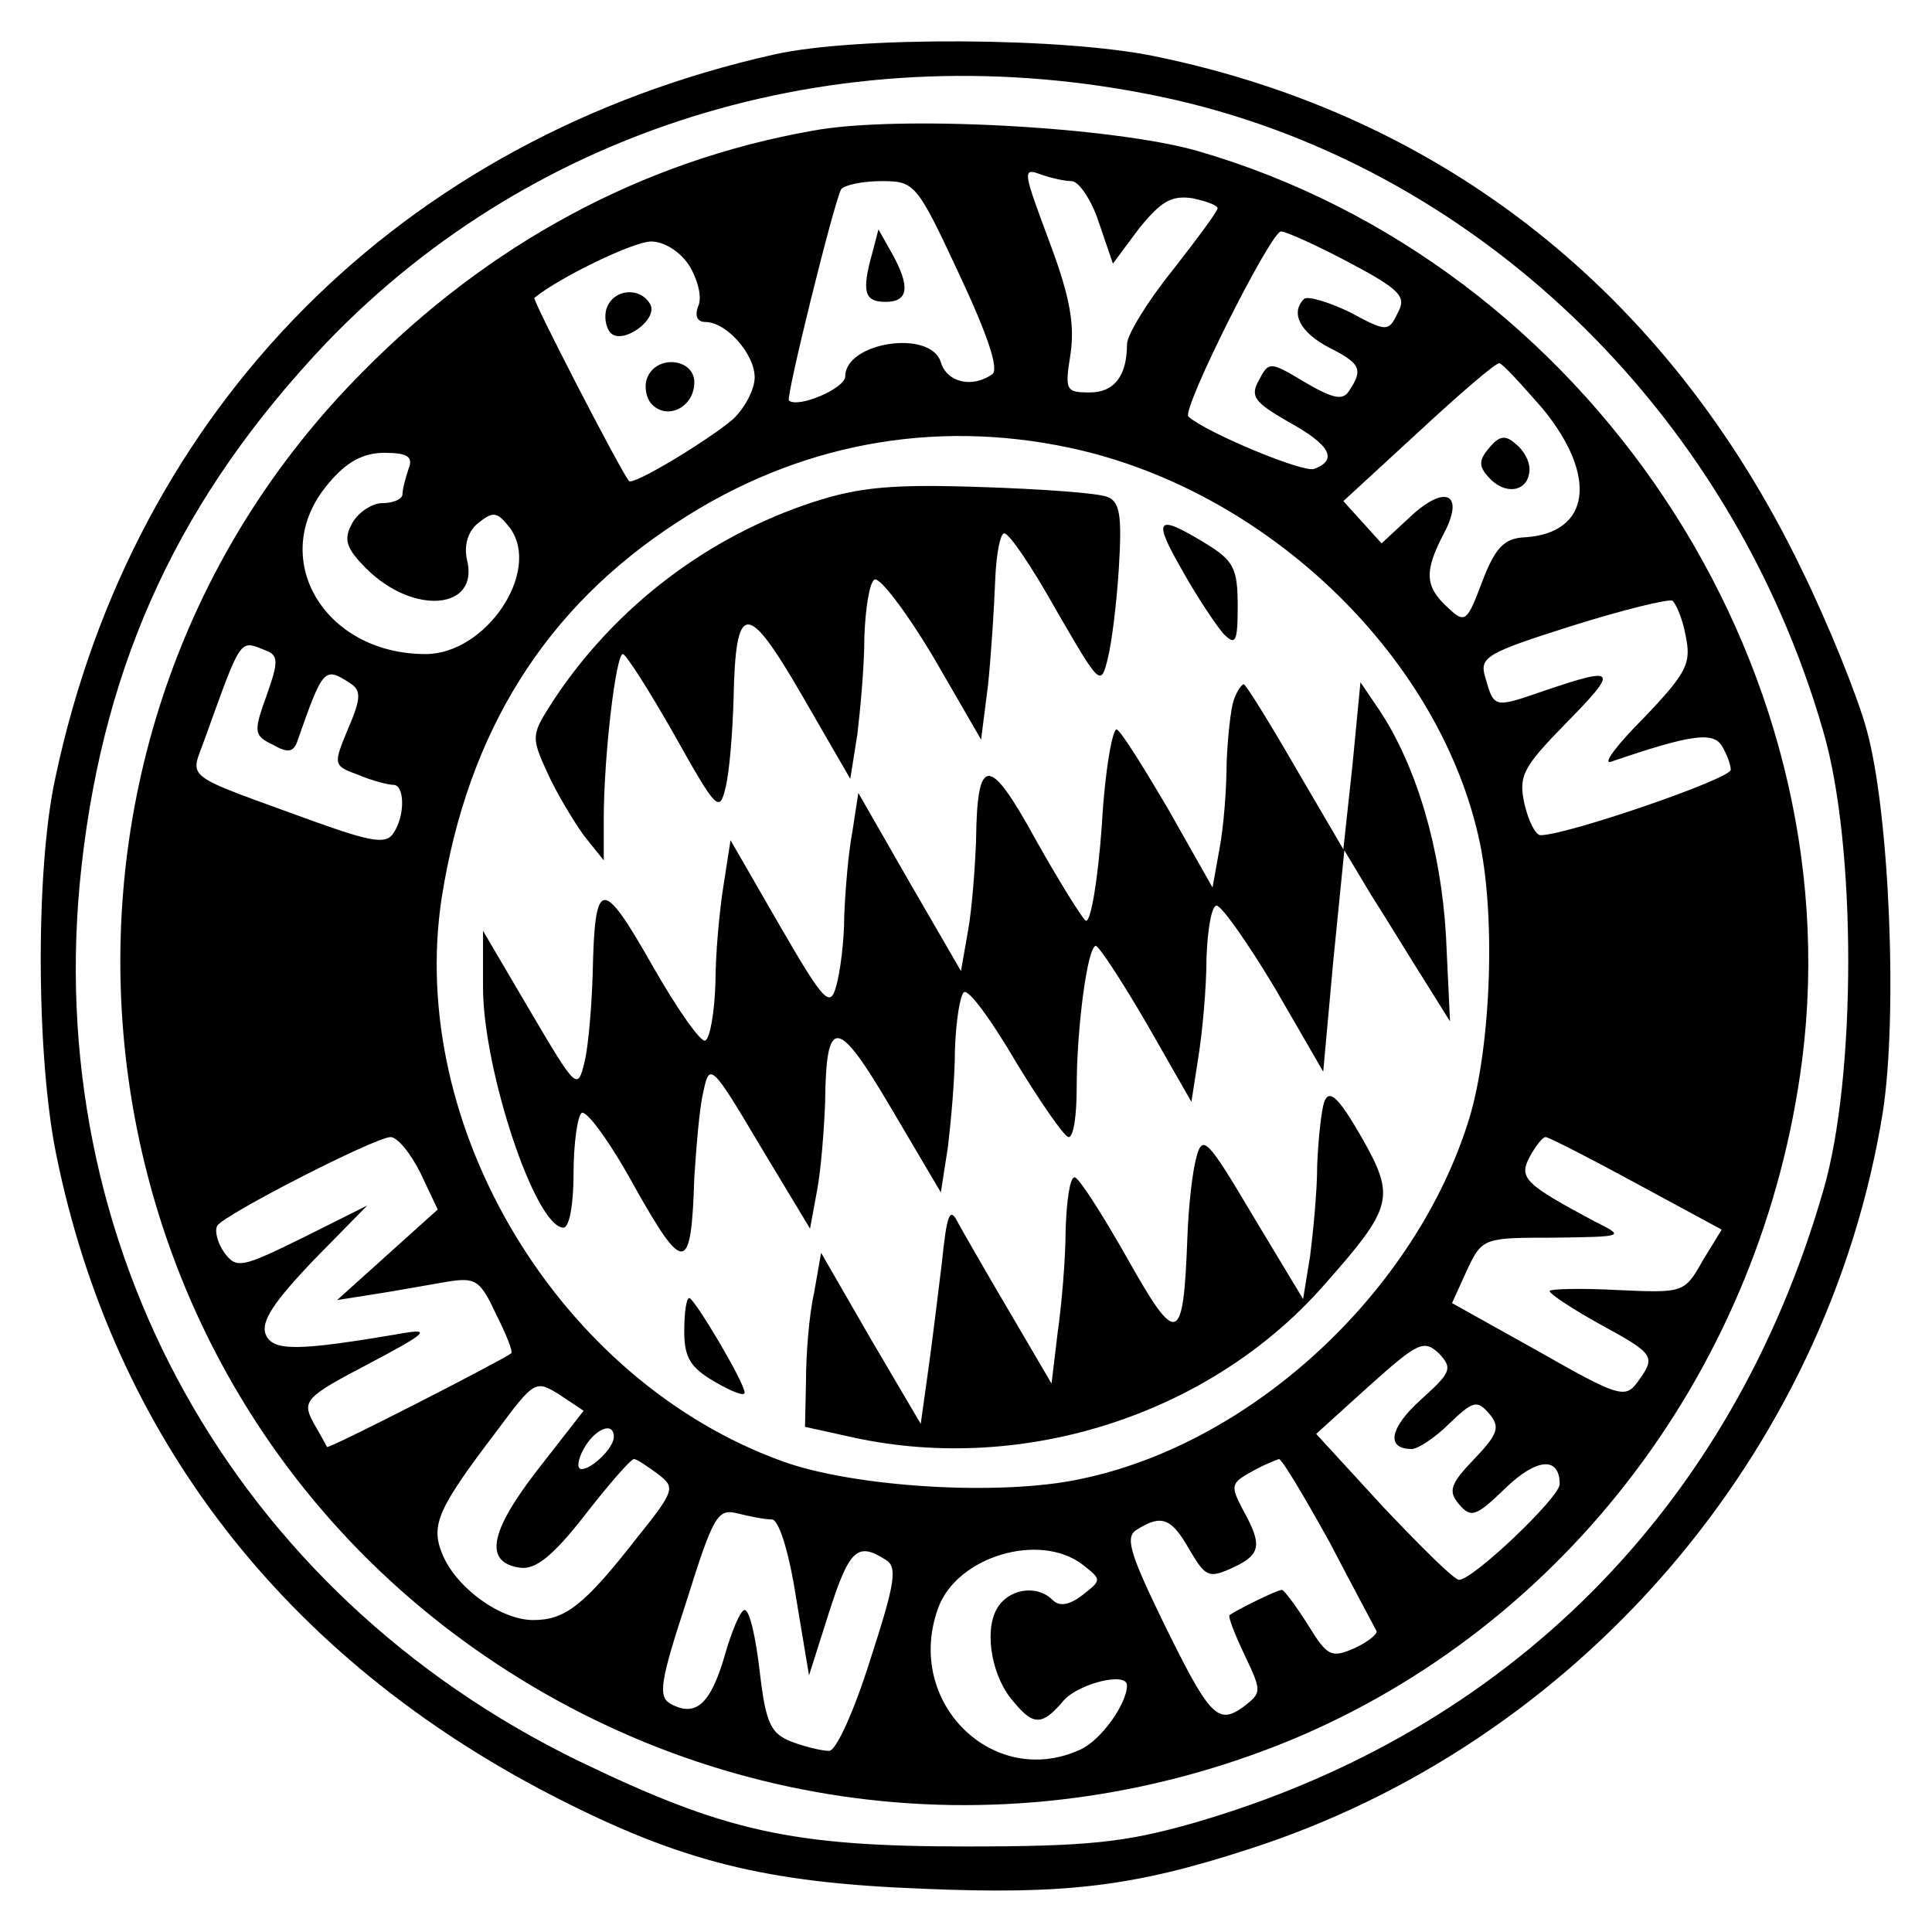 <?xml version="1.0" standalone="no"?>
<!DOCTYPE svg PUBLIC "-//W3C//DTD SVG 20010904//EN"
 "http://www.w3.org/TR/2001/REC-SVG-20010904/DTD/svg10.dtd">
<svg version="1.0" xmlns="http://www.w3.org/2000/svg"
 width="192pt" height="192pt" viewBox="0 0 192 192"
 preserveAspectRatio="xMidYMid meet">
<g transform="translate(0,192) scale(0.1,-0.1)"
fill="#000000" stroke="none">
<path d="M770 1866 c-371 -83 -637 -350 -715 -719 -20 -91 -19 -278 1 -375 57
-280 227 -499 492 -636 128 -66 212 -87 369 -93 141 -6 209 2 323 39 328 105
576 393 631 732 15 95 7 298 -16 381 -9 33 -38 105 -65 160 -132 273 -355 450
-642 509 -91 19 -297 20 -378 2z m383 -42 c310 -65 567 -311 659 -631 33 -113
33 -343 0 -456 -91 -316 -314 -539 -627 -629 -67 -19 -104 -23 -225 -23 -174
0 -240 15 -385 85 -343 167 -536 513 -494 889 23 206 99 368 243 520 210 219
519 310 829 245z"/>
<path d="M807 1790 c-169 -30 -321 -112 -447 -240 -354 -356 -311 -949 89
-1252 241 -182 553 -222 832 -108 276 114 471 373 510 677 50 395 -214 791
-601 903 -84 24 -298 36 -383 20z m258 -50 c7 0 20 -19 27 -41 l14 -41 26 35
c22 27 32 33 53 30 14 -3 25 -7 25 -10 0 -3 -20 -30 -45 -62 -25 -31 -45 -64
-45 -73 0 -32 -13 -48 -37 -48 -24 0 -25 2 -19 39 4 29 -1 56 -19 105 -29 78
-30 80 -9 72 9 -3 22 -6 29 -6z m-112 -92 c29 -62 40 -95 33 -100 -20 -14 -45
-8 -51 12 -10 33 -95 20 -95 -14 0 -12 -47 -32 -56 -24 -3 4 45 198 52 210 3
4 21 8 40 8 33 0 35 -2 77 -92z m388 11 c51 -27 57 -34 48 -50 -9 -19 -11 -19
-48 1 -21 10 -41 16 -45 13 -14 -14 -4 -33 24 -48 32 -16 35 -22 21 -43 -6
-10 -15 -9 -44 8 -35 21 -36 21 -46 2 -9 -16 -4 -22 29 -41 42 -23 50 -38 26
-47 -11 -4 -107 36 -125 52 -7 7 82 184 92 184 5 0 36 -14 68 -31z m-656 -3
c8 -13 13 -31 9 -40 -4 -10 -1 -16 7 -16 21 0 49 -32 49 -55 0 -12 -10 -31
-22 -42 -25 -21 -99 -66 -103 -61 -11 15 -96 180 -94 182 26 21 99 56 116 56
13 0 29 -10 38 -24z m848 -142 c55 -67 48 -124 -18 -128 -20 -1 -29 -10 -42
-44 -15 -40 -17 -42 -34 -26 -23 21 -24 36 -4 74 21 40 1 49 -34 16 l-28 -26
-19 21 -19 21 75 69 c41 38 77 69 80 68 3 0 22 -21 43 -45z m-470 -39 c193
-41 364 -203 406 -385 18 -76 13 -210 -9 -282 -53 -172 -216 -323 -387 -358
-80 -17 -225 -8 -296 18 -221 80 -373 332 -338 560 26 165 103 288 234 373
119 78 254 103 390 74z m-657 -21 c-3 -9 -6 -20 -6 -25 0 -5 -9 -9 -20 -9 -10
0 -24 -9 -30 -20 -9 -16 -6 -25 14 -45 47 -47 113 -41 100 9 -3 14 1 28 11 36
15 12 19 12 32 -5 31 -43 -24 -125 -84 -125 -102 0 -158 97 -97 169 18 22 35
31 56 31 23 0 29 -4 24 -16z m1269 -165 c6 -28 2 -37 -41 -82 -27 -27 -42 -47
-33 -44 79 27 101 30 110 16 5 -8 9 -19 9 -24 0 -9 -163 -65 -189 -65 -5 0
-12 14 -16 31 -6 28 -2 36 41 80 53 54 51 57 -20 33 -52 -18 -51 -18 -60 13
-6 20 1 24 86 51 51 16 96 27 100 25 3 -2 10 -17 13 -34z m-1412 -15 c14 -5
14 -11 2 -45 -13 -36 -13 -40 6 -49 14 -8 20 -8 24 2 26 74 27 76 53 59 11 -7
11 -15 -2 -45 -15 -36 -15 -37 10 -46 14 -6 30 -10 35 -10 11 0 12 -30 0 -48
-7 -11 -21 -9 -77 11 -137 50 -125 41 -110 84 36 100 34 97 59 87z m155 -520
l17 -36 -50 -45 -50 -45 38 6 c20 3 52 9 70 12 30 5 34 2 50 -32 10 -20 17
-37 15 -39 -13 -9 -181 -95 -183 -93 -1 2 -7 13 -14 25 -11 21 -7 25 56 58 57
30 62 35 33 30 -105 -18 -129 -18 -136 -1 -5 13 9 33 47 73 l54 55 -64 -32
c-61 -30 -66 -31 -78 -15 -7 10 -10 22 -7 27 7 11 155 87 172 88 7 0 20 -16
30 -36z m1208 -10 l85 -46 -19 -31 c-18 -32 -19 -32 -85 -29 -37 2 -67 1 -67
-1 0 -3 23 -18 50 -33 55 -30 56 -32 37 -58 -12 -16 -19 -14 -98 31 l-86 48
15 33 c15 32 17 32 86 32 71 1 71 1 41 16 -69 37 -76 43 -65 64 6 11 13 20 16
20 3 0 44 -21 90 -46z m-214 -215 c-31 -28 -35 -49 -9 -49 6 0 23 11 37 25 24
23 28 24 40 10 11 -13 9 -20 -15 -45 -24 -25 -26 -32 -15 -45 12 -14 17 -12
46 16 31 30 54 32 54 4 0 -13 -86 -95 -100 -95 -5 0 -38 33 -75 72 l-67 73 53
48 c48 43 54 46 69 32 14 -15 12 -19 -18 -46z m-878 -70 c-48 -62 -53 -92 -17
-97 15 -2 32 11 64 52 24 31 46 56 49 56 3 0 13 -7 24 -15 17 -13 17 -16 -20
-62 -53 -68 -72 -83 -104 -83 -33 0 -78 33 -91 67 -11 28 -3 45 54 120 38 51
39 52 63 37 l24 -16 -46 -59z m76 33 c0 -11 -22 -32 -32 -32 -5 0 -4 9 2 20
11 20 30 28 30 12z m711 -104 c24 -46 45 -85 47 -89 1 -3 -9 -11 -22 -17 -23
-10 -27 -8 -46 23 -12 19 -24 35 -26 35 -5 0 -45 -20 -52 -25 -2 -1 5 -19 15
-40 17 -36 17 -37 -1 -51 -26 -19 -34 -10 -81 86 -33 68 -37 83 -25 90 24 15
34 12 52 -20 16 -27 19 -29 43 -18 28 13 30 22 10 58 -12 23 -12 26 8 37 12 7
25 12 28 13 3 0 25 -37 50 -82z m-554 22 c7 0 17 -32 24 -77 l13 -78 20 63
c20 62 28 70 56 52 12 -7 10 -22 -15 -99 -16 -51 -34 -91 -41 -91 -7 0 -24 4
-37 9 -21 8 -26 18 -32 70 -4 34 -10 61 -15 61 -4 0 -13 -21 -20 -46 -14 -48
-29 -61 -54 -47 -12 7 -10 22 16 101 27 86 31 93 51 88 12 -3 27 -6 34 -6z
m309 -45 c19 -15 19 -15 0 -30 -13 -10 -23 -12 -30 -5 -16 16 -45 11 -56 -10
-12 -23 -4 -68 18 -92 19 -23 28 -23 49 2 15 17 63 29 63 15 0 -18 -26 -55
-47 -64 -86 -39 -174 47 -141 140 18 52 101 77 144 44z"/>
<path d="M867 1669 c-11 -39 -8 -49 13 -49 23 0 25 15 6 49 l-13 23 -6 -23z"/>
<path d="M603 1614 c-3 -8 -1 -20 4 -25 12 -12 48 14 39 29 -10 17 -36 15 -43
-4z"/>
<path d="M643 1544 c-3 -8 -1 -20 5 -26 16 -16 42 -2 42 22 0 24 -38 28 -47 4z"/>
<path d="M1480 1475 c-11 -13 -11 -19 2 -32 17 -16 38 -10 38 11 0 8 -6 19
-14 25 -10 9 -16 8 -26 -4z"/>
<path d="M808 1421 c-104 -34 -195 -103 -256 -194 -24 -37 -25 -38 -8 -75 9
-20 26 -48 36 -62 l20 -25 0 41 c0 62 12 164 19 164 3 0 26 -36 51 -80 42 -75
45 -78 51 -53 4 16 7 55 8 88 2 98 13 99 68 4 l48 -83 7 44 c3 25 7 68 7 97 1
28 5 54 10 57 5 3 31 -31 58 -76 l48 -83 7 55 c3 30 6 76 7 103 1 26 5 47 9
47 5 0 28 -34 52 -77 43 -74 44 -76 51 -47 4 16 9 57 11 91 3 50 1 64 -11 69
-9 4 -65 8 -126 10 -88 3 -121 0 -167 -15z"/>
<path d="M1175 1353 c15 -27 34 -55 41 -63 12 -12 14 -8 14 28 0 37 -4 45 -32
62 -49 30 -53 25 -23 -27z"/>
<path d="M1226 1224 c-3 -9 -6 -37 -7 -62 0 -26 -3 -64 -7 -85 l-7 -39 -43 76
c-24 41 -47 78 -52 81 -4 3 -12 -40 -15 -95 -4 -55 -11 -97 -16 -95 -4 3 -27
40 -50 81 -46 84 -58 84 -59 -1 -1 -27 -4 -68 -8 -90 l-7 -40 -51 88 -51 89
-6 -39 c-4 -21 -7 -58 -8 -83 0 -25 -4 -56 -8 -70 -6 -22 -12 -16 -56 60 l-49
85 -7 -45 c-4 -25 -8 -68 -8 -97 -1 -28 -5 -54 -10 -57 -4 -3 -28 31 -53 75
-50 88 -57 87 -59 -9 -1 -31 -4 -70 -8 -87 -7 -29 -8 -28 -54 50 l-47 80 0
-56 c0 -82 52 -239 80 -239 6 0 10 24 10 54 0 30 4 57 8 60 5 3 29 -30 53 -74
49 -87 56 -86 59 10 2 30 5 69 9 85 6 29 8 28 56 -53 l50 -83 7 38 c4 21 7 61
8 88 1 86 12 85 66 -7 l49 -83 7 45 c3 25 7 68 7 97 1 28 5 54 9 57 5 3 28
-29 52 -70 25 -41 48 -74 52 -74 5 0 8 22 8 49 0 61 11 141 19 141 3 0 26 -35
51 -78 l44 -77 7 45 c4 25 8 69 8 98 1 28 5 52 10 52 5 0 31 -37 58 -82 l48
-83 10 110 11 110 27 -45 c16 -25 39 -63 53 -85 l25 -40 -4 85 c-5 86 -29 168
-66 224 l-19 28 -8 -83 -9 -83 -48 82 c-26 45 -49 82 -51 82 -2 0 -7 -7 -10
-16z"/>
<path d="M1316 825 c-3 -9 -6 -38 -7 -63 0 -26 -4 -66 -7 -90 l-7 -43 -50 83
c-45 76 -50 81 -56 58 -4 -14 -8 -50 -9 -80 -4 -107 -10 -109 -60 -20 -25 44
-48 80 -52 80 -5 0 -8 -24 -9 -52 0 -29 -4 -75 -8 -103 l-6 -50 -41 70 c-23
39 -46 79 -52 90 -8 16 -11 9 -16 -40 -4 -33 -10 -82 -14 -110 l-7 -50 -50 85
-49 85 -7 -40 c-5 -22 -8 -61 -8 -87 l-1 -46 50 -11 c169 -36 353 24 465 151
70 79 72 88 38 148 -23 40 -32 48 -37 35z"/>
<path d="M680 597 c0 -26 6 -36 30 -50 17 -10 30 -15 30 -11 0 10 -50 94 -55
94 -3 0 -5 -15 -5 -33z"/>
</g>
</svg>

